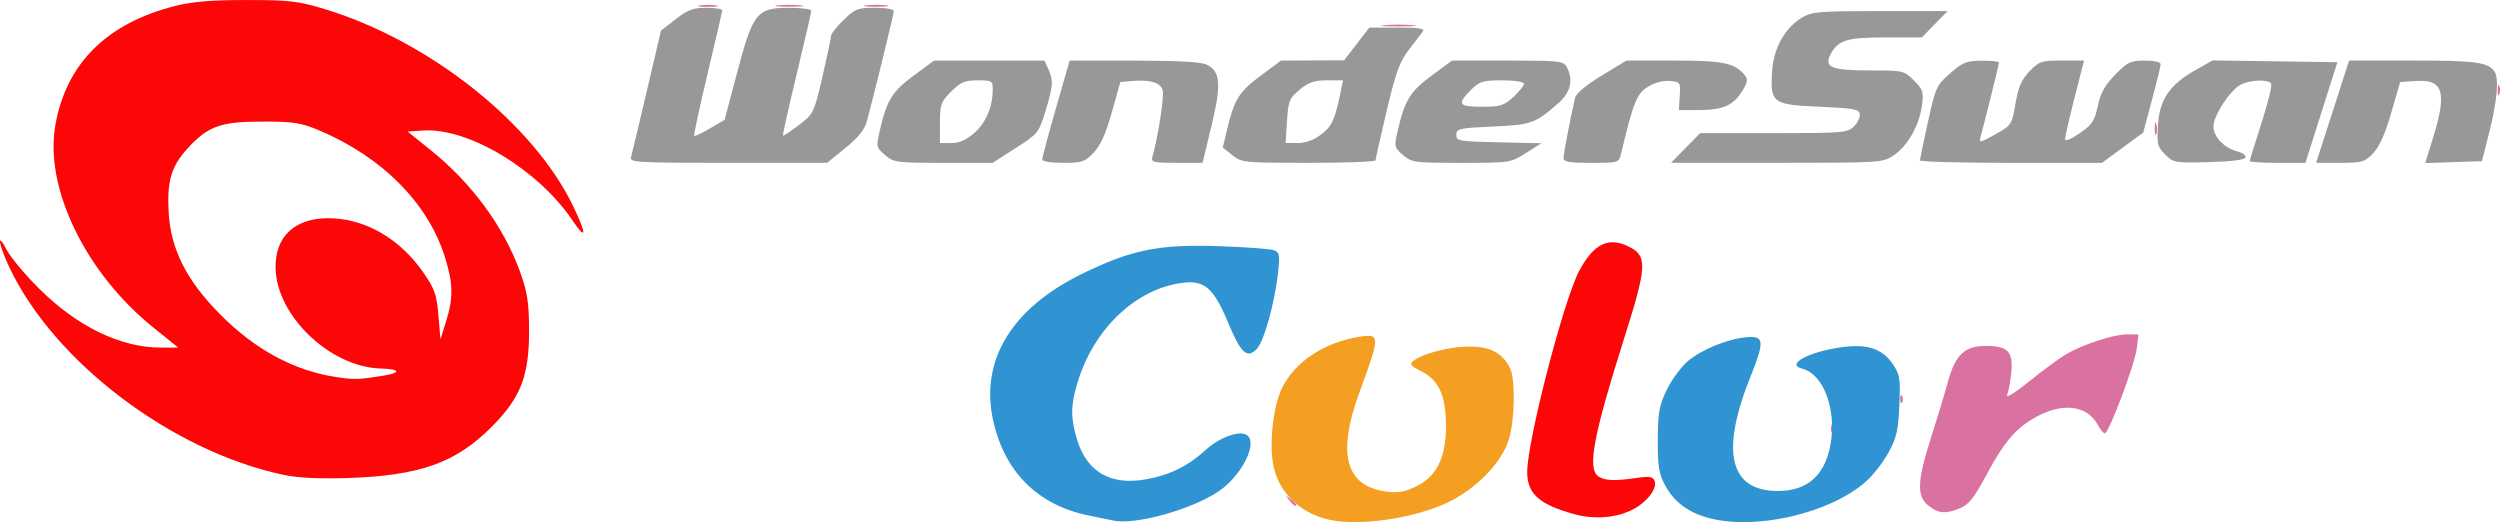 <?xml version="1.0" encoding="UTF-8" standalone="no"?>
<!-- Created with Inkscape (http://www.inkscape.org/) -->

<svg
   width="200.497mm"
   height="41.873mm"
   viewBox="0 0 200.497 41.873"
   version="1.1"
   id="svg5"
   inkscape:version="1.1.2 (b8e25be833, 2022-02-05)"
   sodipodi:docname="logo-light.svg"
   xmlns:inkscape="http://www.inkscape.org/namespaces/inkscape"
   xmlns:sodipodi="http://sodipodi.sourceforge.net/DTD/sodipodi-0.dtd"
   xmlns="http://www.w3.org/2000/svg"
   xmlns:svg="http://www.w3.org/2000/svg">
  <sodipodi:namedview
     id="namedview7"
     pagecolor="#ffffff"
     bordercolor="#666666"
     borderopacity="1.0"
     inkscape:pageshadow="2"
     inkscape:pageopacity="0.0"
     inkscape:pagecheckerboard="0"
     inkscape:document-units="mm"
     showgrid="false"
     inkscape:zoom="1.4805976"
     inkscape:cx="380.92726"
     inkscape:cy="73.61892"
     inkscape:window-width="1920"
     inkscape:window-height="1017"
     inkscape:window-x="-8"
     inkscape:window-y="-8"
     inkscape:window-maximized="1"
     inkscape:current-layer="g2496" />
  <defs
     id="defs2" />
  <g
     inkscape:label="Layer 1"
     inkscape:groupmode="layer"
     id="layer1"
     transform="translate(-6.243,-48.147)">
    <g
       id="g2496"
       transform="translate(-3.581,-56.436)">
      <path
         style="fill:#d971a1;stroke-width:0.265"
         d="m 164.487,145.14 c -0.962,-0.756 -0.916,-1.95 0.209,-5.476 0.498,-1.562 1.107,-3.575 1.353,-4.475 0.588,-2.151 1.337,-2.862 3.014,-2.862 1.792,0 2.224,0.44 2.066,2.106 -0.069,0.733 -0.22,1.559 -0.336,1.835 -0.119,0.284 0.641,-0.186 1.751,-1.083 1.079,-0.872 2.396,-1.844 2.927,-2.161 1.348,-0.804 3.837,-1.624 4.931,-1.624 h 0.919 l -0.13,1.124 c -0.142,1.233 -2.239,6.813 -2.56,6.813 -0.11,0 -0.359,-0.297 -0.553,-0.66 -0.877,-1.639 -2.927,-1.854 -5.169,-0.54 -1.497,0.877 -2.414,1.985 -3.823,4.619 -0.926,1.729 -1.374,2.294 -2.042,2.573 -1.177,0.492 -1.743,0.45 -2.557,-0.191 z m -51.266,-0.444 c -0.329,-0.42 -0.32,-0.429 0.1,-0.1 0.441,0.346 0.581,0.563 0.363,0.563 -0.055,0 -0.263,-0.208 -0.463,-0.463 z m 43.446,-5.777 c 0.013,-0.308 0.075,-0.371 0.16,-0.16 0.076,0.191 0.067,0.419 -0.021,0.507 -0.088,0.088 -0.15,-0.068 -0.139,-0.347 z m 5.556,-2.381 c 0.013,-0.308 0.075,-0.371 0.16,-0.16 0.076,0.191 0.067,0.419 -0.021,0.507 -0.088,0.088 -0.15,-0.068 -0.139,-0.347 z m 20.404,-21.674 c 0.005,-0.437 0.065,-0.583 0.132,-0.326 0.067,0.257 0.063,0.615 -0.01,0.794 -0.072,0.179 -0.127,-0.032 -0.122,-0.468 z m 27.507,-3.043 c 0,-0.364 0.06,-0.513 0.133,-0.331 0.073,0.182 0.073,0.48 0,0.661 -0.073,0.182 -0.133,0.033 -0.133,-0.331 z m -89.273,-5.221 c 0.618,-0.056 1.631,-0.056 2.249,0 0.618,0.056 0.112,0.101 -1.124,0.101 -1.237,0 -1.743,-0.046 -1.124,-0.101 z m -54.897,-1.584 c 0.402,-0.061 0.997,-0.059 1.323,0.004 0.325,0.063 -0.004,0.113 -0.731,0.111 -0.728,-0.002 -0.994,-0.053 -0.592,-0.114 z m 6.208,-0.001 c 0.47,-0.058 1.303,-0.059 1.852,-0.002 0.549,0.057 0.165,0.105 -0.854,0.106 -1.019,0.001 -1.468,-0.046 -0.998,-0.104 z m 7.154,-7.9e-4 c 0.476,-0.059 1.19,-0.058 1.587,0.003 0.398,0.06 0.009,0.109 -0.865,0.107 -0.873,-0.001 -1.198,-0.051 -0.723,-0.11 z"
         id="path2506" />
      <path
         style="fill:#f49f22;stroke-width:0.265"
         d="m 116.297,146.235 c -2.27,-0.553 -3.908,-2.174 -4.347,-4.301 -0.353,-1.712 -0.028,-4.718 0.669,-6.187 1.01,-2.128 3.41,-3.721 6.271,-4.162 1.629,-0.251 1.627,-0.067 -0.039,4.459 -1.812,4.923 -1.12,7.519 2.122,7.957 0.971,0.131 1.493,0.043 2.431,-0.411 1.652,-0.8 2.406,-2.352 2.386,-4.913 -0.019,-2.393 -0.584,-3.626 -1.976,-4.315 -0.822,-0.407 -0.963,-0.574 -0.683,-0.807 0.696,-0.578 2.717,-1.126 4.327,-1.174 1.788,-0.053 2.814,0.45 3.452,1.692 0.455,0.886 0.415,4.105 -0.072,5.745 -0.547,1.843 -2.662,4.013 -4.956,5.087 -2.764,1.293 -7.205,1.91 -9.586,1.33 z"
         id="path2504" />
      <path
         style="fill:#3093d2;stroke-width:0.265"
         d="m 99.099,146.329 c -0.291,-0.064 -1.184,-0.249 -1.984,-0.41 -4.1,-0.827 -6.804,-3.562 -7.672,-7.759 -0.986,-4.767 1.579,-8.903 7.224,-11.649 3.912,-1.903 6.124,-2.347 10.891,-2.187 2.187,0.074 4.194,0.224 4.461,0.335 0.426,0.176 0.462,0.398 0.3,1.818 -0.286,2.504 -1.137,5.527 -1.72,6.11 -0.775,0.775 -1.256,0.326 -2.281,-2.127 -1.154,-2.764 -1.876,-3.405 -3.602,-3.201 -3.782,0.448 -7.221,3.721 -8.503,8.093 -0.526,1.793 -0.53,2.732 -0.019,4.454 0.781,2.63 2.706,3.741 5.566,3.212 1.928,-0.356 3.362,-1.067 4.789,-2.374 1.066,-0.976 2.65,-1.553 3.248,-1.183 0.948,0.586 -0.34,3.217 -2.201,4.499 -2.139,1.473 -6.742,2.757 -8.497,2.37 z m 47.741,-0.208 c -1.632,-0.44 -2.789,-1.315 -3.491,-2.638 -0.49,-0.924 -0.582,-1.514 -0.57,-3.649 0.012,-2.223 0.106,-2.735 0.739,-4.029 0.399,-0.816 1.164,-1.845 1.701,-2.287 1.13,-0.932 3.165,-1.755 4.674,-1.89 1.428,-0.128 1.467,0.296 0.29,3.234 -2.398,5.99 -1.636,9.098 2.229,9.098 2.344,0 3.755,-1.236 4.208,-3.685 0.523,-2.831 -0.543,-5.697 -2.281,-6.134 -1.27,-0.319 0.384,-1.269 2.91,-1.673 2.235,-0.357 3.493,0.021 4.372,1.314 0.572,0.841 0.62,1.143 0.528,3.307 -0.086,2.019 -0.219,2.597 -0.876,3.799 -0.426,0.78 -1.254,1.836 -1.841,2.348 -2.91,2.537 -8.841,3.896 -12.592,2.884 z"
         id="path2502" />
      <path
         style="fill:#989898;stroke-width:0.265"
         d="m 60.433,117.179 c 0.072,-0.255 0.642,-2.64 1.265,-5.3 l 1.134,-4.837 1.177,-0.917 c 0.973,-0.758 1.4,-0.917 2.457,-0.917 0.704,0 1.278,0.089 1.277,0.198 -0.001,0.109 -0.528,2.4 -1.171,5.091 -0.643,2.691 -1.127,4.934 -1.077,4.984 0.05,0.05 0.621,-0.218 1.267,-0.597 l 1.175,-0.689 0.996,-3.766 c 1.277,-4.826 1.591,-5.222 4.152,-5.222 0.991,0 1.803,0.106 1.803,0.236 0,0.13 -0.527,2.421 -1.171,5.091 -0.644,2.67 -1.139,4.887 -1.1,4.926 0.039,0.039 0.613,-0.343 1.275,-0.849 1.189,-0.908 1.213,-0.957 1.896,-3.905 0.381,-1.642 0.691,-3.111 0.689,-3.263 -0.001,-0.152 0.449,-0.718 1.001,-1.257 0.92,-0.898 1.129,-0.98 2.514,-0.98 0.879,0 1.51,0.116 1.51,0.278 0,0.239 -1.343,5.751 -2.139,8.776 -0.188,0.715 -0.661,1.312 -1.73,2.183 l -1.471,1.199 h -7.931 c -7.427,0 -7.923,-0.029 -7.8,-0.463 z m 20.371,-0.164 c -0.712,-0.612 -0.722,-0.661 -0.418,-1.978 0.558,-2.418 0.996,-3.126 2.715,-4.392 l 1.636,-1.204 h 4.426 4.426 l 0.307,0.674 c 0.422,0.926 0.39,1.382 -0.236,3.41 -0.528,1.709 -0.595,1.792 -2.384,2.938 l -1.841,1.18 h -3.951 c -3.776,0 -3.984,-0.028 -4.681,-0.627 z m 7.167,-1.776 c 0.928,-0.815 1.467,-2.092 1.469,-3.484 0.001,-0.689 -0.064,-0.728 -1.216,-0.728 -1.031,0 -1.354,0.137 -2.117,0.9 -0.826,0.826 -0.9,1.031 -0.9,2.514 v 1.614 h 0.917 c 0.647,0 1.19,-0.24 1.846,-0.816 z m 5.44,2.125 c 0,-0.153 0.494,-1.998 1.098,-4.101 l 1.098,-3.823 5.186,0.004 c 3.585,0.003 5.384,0.105 5.829,0.331 1.087,0.552 1.163,1.578 0.363,4.891 l -0.718,2.977 h -2.08 c -1.855,0 -2.066,-0.05 -1.947,-0.463 0.456,-1.59 0.97,-4.914 0.829,-5.358 -0.196,-0.619 -0.978,-0.864 -2.384,-0.746 l -1.011,0.085 -0.684,2.431 c -0.487,1.728 -0.909,2.665 -1.461,3.241 -0.706,0.737 -0.929,0.811 -2.447,0.811 -0.99,0 -1.67,-0.113 -1.67,-0.278 z m 15.242,-0.337 -0.765,-0.612 0.344,-1.437 c 0.582,-2.429 0.957,-3.032 2.681,-4.313 l 1.648,-1.224 2.53,-0.011 2.53,-0.011 1.012,-1.312 1.012,-1.312 h 2.262 c 1.765,0 2.208,0.073 2.014,0.331 -0.136,0.182 -0.643,0.845 -1.127,1.473 -0.72,0.936 -1.039,1.82 -1.765,4.895 -0.488,2.064 -0.888,3.842 -0.89,3.951 -0.002,0.109 -2.415,0.198 -5.361,0.197 -5.203,-0.001 -5.38,-0.019 -6.123,-0.614 z m 7.131,-1.664 c 0.872,-0.665 1.103,-1.177 1.571,-3.476 l 0.175,-0.86 h -1.288 c -1.027,0 -1.47,0.152 -2.189,0.752 -0.828,0.691 -0.91,0.894 -1.013,2.514 l -0.112,1.761 h 0.975 c 0.643,0 1.283,-0.235 1.881,-0.691 z m 6.561,1.651 c -0.712,-0.612 -0.722,-0.661 -0.418,-1.978 0.558,-2.418 0.996,-3.126 2.715,-4.392 l 1.636,-1.204 h 4.46 c 4.138,0 4.479,0.037 4.733,0.512 0.552,1.032 0.324,2.035 -0.661,2.9 -1.859,1.632 -2.159,1.739 -5.269,1.88 -2.704,0.122 -2.924,0.172 -2.924,0.661 0,0.498 0.201,0.534 3.412,0.604 l 3.412,0.074 -1.239,0.786 c -1.231,0.781 -1.264,0.786 -5.184,0.786 -3.769,0 -3.977,-0.028 -4.674,-0.627 z m 8.843,-4.649 c 0.469,-0.428 0.853,-0.905 0.853,-1.058 0,-0.168 -0.695,-0.28 -1.74,-0.28 -1.571,0 -1.816,0.075 -2.514,0.773 -1.135,1.135 -0.997,1.343 0.887,1.343 1.469,0 1.759,-0.09 2.514,-0.779 z m 4.028,4.897 c 0,-0.334 0.552,-3.213 0.925,-4.826 0.084,-0.365 0.864,-1.019 2.127,-1.786 l 1.994,-1.21 h 3.84 c 3.92,0 4.835,0.189 5.645,1.166 0.279,0.336 0.242,0.562 -0.211,1.295 -0.71,1.148 -1.543,1.508 -3.49,1.508 h -1.58 l 0.071,-1.124 c 0.069,-1.094 0.048,-1.127 -0.796,-1.208 -0.539,-0.052 -1.204,0.125 -1.758,0.467 -0.893,0.552 -1.156,1.206 -2.153,5.371 -0.173,0.722 -0.191,0.728 -2.395,0.728 -1.752,0 -2.22,-0.08 -2.22,-0.38 z m 9.79,-0.811 1.169,-1.191 h 5.898 c 5.604,0 5.925,-0.027 6.443,-0.545 0.3,-0.3 0.507,-0.746 0.46,-0.992 -0.072,-0.38 -0.552,-0.466 -3.213,-0.579 -3.787,-0.16 -3.972,-0.297 -3.821,-2.813 0.112,-1.875 1.005,-3.488 2.402,-4.34 0.77,-0.469 1.355,-0.518 6.261,-0.519 l 5.412,-9.9e-4 -1.033,1.058 -1.033,1.058 h -2.93 c -3.085,0 -3.777,0.214 -4.387,1.353 -0.552,1.032 0.076,1.292 3.112,1.292 2.731,0 2.776,0.01 3.574,0.807 0.736,0.736 0.793,0.915 0.641,2.02 -0.219,1.598 -1.143,3.225 -2.256,3.975 -0.89,0.6 -0.981,0.606 -9.382,0.606 h -8.483 z m 18.795,0.992 c 0.005,-0.109 0.295,-1.498 0.643,-3.086 0.607,-2.766 0.681,-2.929 1.776,-3.891 1.006,-0.884 1.309,-1.005 2.532,-1.015 0.764,-0.006 1.389,0.056 1.389,0.139 0,0.164 -1.256,5.231 -1.495,6.032 -0.128,0.429 0.027,0.396 1.186,-0.256 1.313,-0.738 1.338,-0.775 1.632,-2.478 0.232,-1.341 0.484,-1.921 1.127,-2.589 0.773,-0.802 0.948,-0.86 2.6,-0.86 h 1.771 l -0.759,2.977 c -0.418,1.637 -0.762,3.131 -0.765,3.32 -0.004,0.21 0.448,0.031 1.162,-0.46 1.013,-0.697 1.208,-0.988 1.466,-2.196 0.226,-1.054 0.565,-1.665 1.401,-2.516 0.993,-1.013 1.228,-1.124 2.37,-1.124 0.721,0 1.268,0.122 1.268,0.282 0,0.155 -0.314,1.454 -0.698,2.887 l -0.698,2.605 -1.654,1.215 -1.654,1.215 h -7.305 c -4.018,0 -7.3,-0.089 -7.295,-0.198 z m 19.669,-0.472 c -0.627,-0.627 -0.679,-0.838 -0.58,-2.38 0.13,-2.042 0.942,-3.221 3.032,-4.402 l 1.348,-0.761 5.005,0.072 5.005,0.072 -1.281,4.035 -1.281,4.035 h -2.234 c -1.228,0 -2.234,-0.062 -2.234,-0.137 0,-0.075 0.423,-1.446 0.94,-3.045 0.517,-1.599 0.867,-3.026 0.778,-3.17 -0.229,-0.371 -1.733,-0.308 -2.474,0.102 -0.862,0.478 -2.155,2.477 -2.155,3.333 0,0.83 0.879,1.742 1.93,2.003 0.407,0.101 0.694,0.318 0.64,0.483 -0.063,0.191 -1.12,0.326 -2.925,0.374 -2.737,0.073 -2.847,0.054 -3.514,-0.613 z m 12.338,-0.058 c 0.132,-0.4 0.727,-2.246 1.323,-4.101 l 1.084,-3.373 h 5.163 c 5.033,0 6.002,0.134 6.513,0.9 0.356,0.534 0.196,2.382 -0.415,4.789 l -0.605,2.381 -2.273,0.076 -2.273,0.076 0.636,-2.06 c 1.117,-3.622 0.808,-4.662 -1.345,-4.525 l -1.302,0.083 -0.716,2.475 c -0.488,1.685 -0.951,2.719 -1.45,3.241 -0.678,0.708 -0.881,0.766 -2.655,0.766 h -1.921 z"
         id="path2500" />
      <path
         style="fill:#fc0607;stroke-width:0.265"
         d="m 136.069,145.817 c -2.813,-0.778 -3.765,-1.634 -3.765,-3.387 0,-2.487 2.943,-13.849 4.182,-16.147 1.179,-2.186 2.373,-2.746 4.029,-1.889 1.438,0.744 1.39,1.558 -0.432,7.312 -2.428,7.666 -2.948,10.36 -2.13,11.039 0.46,0.382 1.288,0.432 3.015,0.183 1.17,-0.169 1.415,-0.131 1.558,0.242 0.227,0.593 -0.636,1.707 -1.77,2.283 -1.325,0.673 -3.076,0.809 -4.687,0.364 z M 32.557,142.664 c -8.931,-1.89 -18.388,-9.046 -21.975,-16.628 -0.885,-1.87 -1.048,-2.998 -0.201,-1.382 0.305,0.582 1.461,1.961 2.568,3.065 3.048,3.039 6.546,4.74 9.749,4.74 h 1.423 l -1.988,-1.599 c -5.425,-4.364 -8.738,-11.17 -7.878,-16.183 0.858,-5.004 4.146,-8.264 9.729,-9.645 1.304,-0.323 2.921,-0.45 5.662,-0.447 3.413,0.004 4.099,0.084 6.218,0.727 8.417,2.554 16.777,9.201 19.96,15.871 1.066,2.233 1.029,2.733 -0.08,1.086 -2.748,-4.081 -8.346,-7.455 -11.978,-7.219 l -1.252,0.081 1.911,1.541 c 3.272,2.639 5.824,6.132 7.121,9.747 0.571,1.591 0.699,2.417 0.709,4.586 0.017,3.717 -0.654,5.458 -3.015,7.825 -2.87,2.877 -5.762,3.903 -11.525,4.088 -2.309,0.074 -4.005,-0.009 -5.159,-0.253 z m 7.994,-7.949 c 1.486,-0.243 1.384,-0.532 -0.206,-0.578 -4.063,-0.119 -8.364,-4.245 -8.422,-8.079 -0.037,-2.476 1.507,-3.951 4.161,-3.974 2.929,-0.026 5.794,1.598 7.7,4.365 0.904,1.312 1.063,1.766 1.202,3.43 l 0.161,1.918 0.452,-1.437 c 0.586,-1.866 0.57,-3.019 -0.074,-5.103 -1.344,-4.351 -5.036,-8.082 -10.117,-10.223 -1.457,-0.614 -2.02,-0.7 -4.572,-0.7 -3.341,0 -4.358,0.372 -6.005,2.195 -1.282,1.419 -1.624,2.602 -1.479,5.107 0.171,2.955 1.433,5.444 4.149,8.181 2.788,2.811 5.917,4.497 9.289,5.007 1.436,0.217 1.828,0.206 3.761,-0.11 z"
         id="path2498" />
    </g>
  </g>
</svg>
